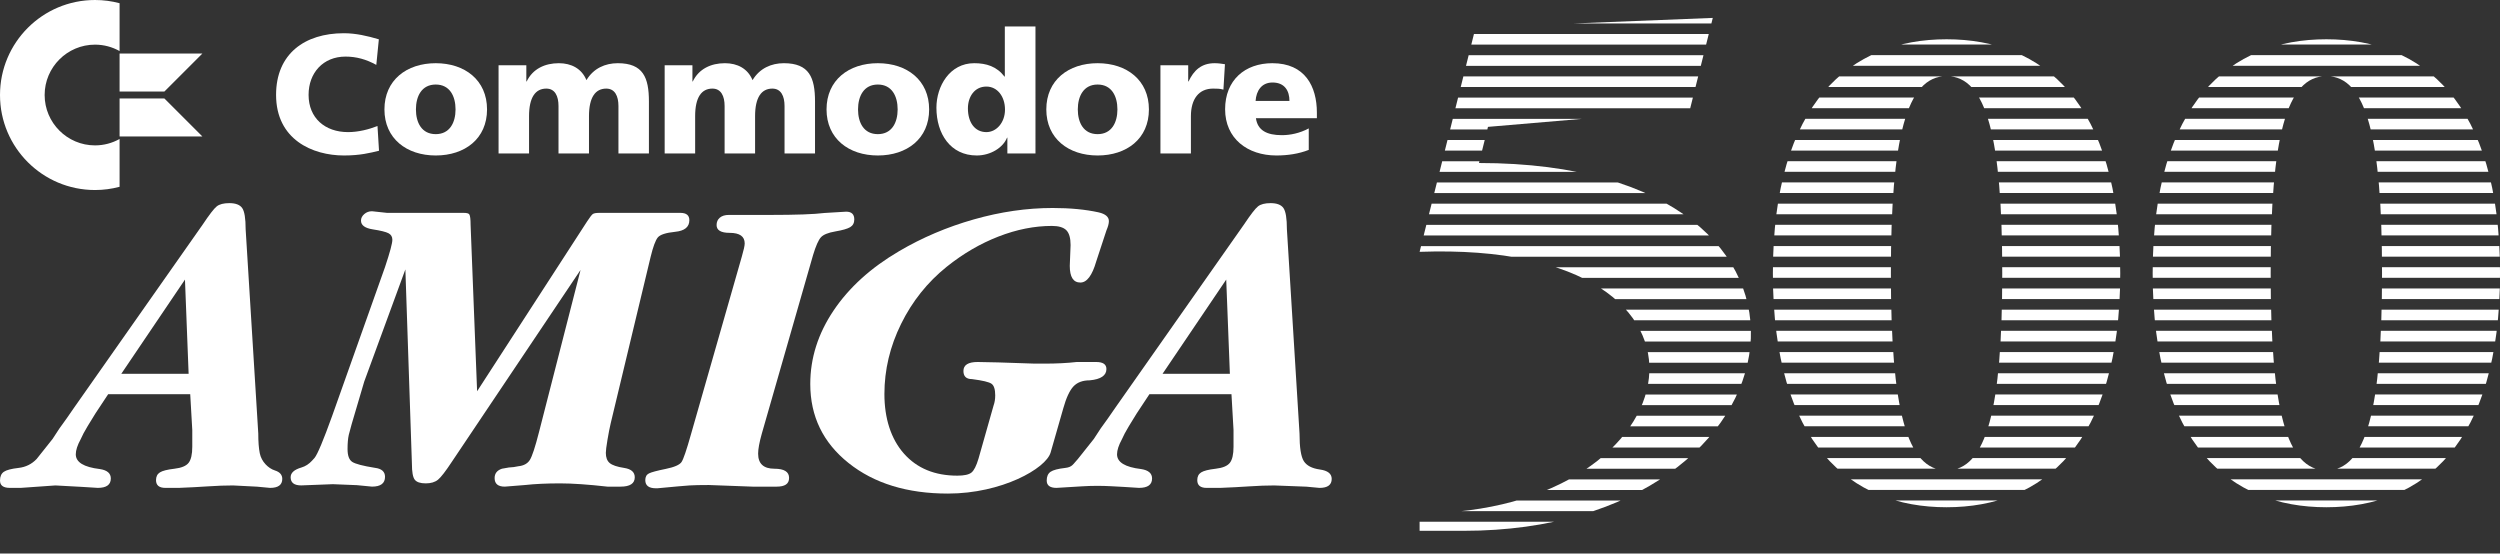 <?xml version="1.0" encoding="UTF-8"?><svg id="Layer_1" xmlns="http://www.w3.org/2000/svg" xmlns:xlink="http://www.w3.org/1999/xlink" viewBox="0 0 3838.95 850.01"><rect x="0" y="0" width="3838.95" height="850.01" fill="#333333" stroke="none"/><defs><style>.cls-1{fill:none;}.cls-2{clip-path:url(#clippath);}.cls-3{fill:#fff;}.cls-4{clip-path:url(#clippath-1);}.cls-5{clip-path:url(#clippath-2);}</style><clipPath id="clippath"><path class="cls-1" d="M2271.11,250.31c605,0,513.6,564.8-23.6,564.8h-67.6v-26.8c425.1,0,513.9-420.1,0-401.6l86-344.7,364.2-14.5-35.2,140.9-310,26.4-13.8,55.5Z"/></clipPath><clipPath id="clippath-1"><path class="cls-1" d="M2989.1,60.31c-147.3,0-266.7,96.2-266.7,359.3s119.4,359.3,266.7,359.3,266.7-96.2,266.7-359.3-119.4-359.3-266.7-359.3Zm0,662c-62,0-85.5-96.1-85.5-302.7s23.5-302.7,85.5-302.7,85.5,96.1,85.5,302.7-23.5,302.7-85.5,302.7Z"/></clipPath><clipPath id="clippath-2"><path class="cls-1" d="M3572.3,60.31c-147.3,0-266.7,96.2-266.7,359.3s119.4,359.3,266.7,359.3,266.7-96.1,266.7-359.3-119.4-359.3-266.7-359.3Zm0,662c-62,0-85.5-96.1-85.5-302.7s23.5-302.7,85.5-302.7,85.5,96.1,85.5,302.7-23.5,302.7-85.5,302.7Z"/></clipPath></defs><g><g><path class="cls-3" d="M183.63,213.39c-11.17,6.27-24.03,9.86-37.73,9.86-42.65,0-77.35-34.7-77.35-77.35s34.7-77.35,77.35-77.35c13.69,0,26.56,3.59,37.73,9.86V4.95c-12.04-3.21-24.68-4.95-37.73-4.95C65.32,0,0,65.32,0,145.9s65.32,145.9,145.9,145.9c13.05,0,25.69-1.74,37.73-4.95v-73.46Z"/><polygon class="cls-3" points="244.83 140.58 252.41 140.58 310.77 82.22 244.83 82.22 225.52 82.22 183.63 82.22 183.63 140.58 225.52 140.58 244.83 140.58"/><polygon class="cls-3" points="244.83 151.21 225.52 151.21 183.63 151.21 183.63 209.57 225.52 209.57 244.83 209.57 310.77 209.57 252.41 151.21 244.83 151.21"/></g><g><path class="cls-3" d="M582.01,231.47c-13.78,3.38-29.12,7.28-53.82,7.28-48.36,0-104.26-24.44-104.26-93.08,0-63.18,44.2-94.64,104-94.64,18.46,0,36.4,4.16,53.82,9.36l-3.9,39.26c-15.6-8.58-30.68-12.74-47.32-12.74-34.32,0-56.68,24.96-56.68,58.76,0,35.62,25.22,57.2,60.58,57.2,15.86,0,31.98-4.16,45.24-9.36l2.34,37.96Z"/><path class="cls-3" d="M590.33,168.03c0-44.98,34.06-70.98,78.78-70.98s78.78,26,78.78,70.98-34.06,70.72-78.78,70.72-78.78-26-78.78-70.72Zm109.2,0c0-20.28-8.84-38.22-30.42-38.22s-30.42,17.94-30.42,38.22,8.84,37.96,30.42,37.96,30.42-17.94,30.42-37.96Z"/><path class="cls-3" d="M765.58,100.17h42.64v24.96h.52c9.36-19.5,28.08-28.08,49.4-28.08,19.24,0,35.1,8.32,42.38,26,10.92-18.2,28.86-26,48.1-26,39,0,47.84,22.1,47.84,58.76v79.82h-46.8v-72.8c0-15.34-5.46-26.78-18.72-26.78-16.64,0-26.52,13.26-26.52,42.38v57.2h-46.8v-72.8c0-15.34-5.46-26.78-18.72-26.78-16.64,0-26.52,13.26-26.52,42.38v57.2h-46.8V100.17Z"/><path class="cls-3" d="M1020.64,100.17h42.64v24.96h.52c9.36-19.5,28.08-28.08,49.4-28.08,19.24,0,35.1,8.32,42.38,26,10.92-18.2,28.86-26,48.1-26,39,0,47.84,22.1,47.84,58.76v79.82h-46.8v-72.8c0-15.34-5.46-26.78-18.72-26.78-16.64,0-26.52,13.26-26.52,42.38v57.2h-46.8v-72.8c0-15.34-5.46-26.78-18.72-26.78-16.64,0-26.52,13.26-26.52,42.38v57.2h-46.8V100.17Z"/><path class="cls-3" d="M1269.21,168.03c0-44.98,34.06-70.98,78.78-70.98s78.78,26,78.78,70.98-34.06,70.72-78.78,70.72-78.78-26-78.78-70.72Zm109.2,0c0-20.28-8.84-38.22-30.42-38.22s-30.42,17.94-30.42,38.22,8.84,37.96,30.42,37.96,30.42-17.94,30.42-37.96Z"/><path class="cls-3" d="M1590.05,235.63h-43.16v-24.18h-.52c-5.98,15.08-24.96,27.3-46.54,27.3-40.3,0-61.88-33.28-61.88-73.32,0-33.28,20.54-68.38,57.98-68.38,18.72,0,34.58,4.94,46.54,20.54h.52V40.63h47.06V235.63Zm-75.4-32.76c15.6,0,28.6-14.82,28.6-34.58s-11.44-35.36-28.6-35.36c-18.2,0-28.34,15.6-28.34,33.54,0,21.58,10.66,36.4,28.34,36.4Z"/><path class="cls-3" d="M1606.69,168.03c0-44.98,34.06-70.98,78.78-70.98s78.78,26,78.78,70.98-34.06,70.72-78.78,70.72-78.78-26-78.78-70.72Zm109.2,0c0-20.28-8.84-38.22-30.42-38.22s-30.42,17.94-30.42,38.22,8.84,37.96,30.42,37.96,30.42-17.94,30.42-37.96Z"/><path class="cls-3" d="M1878.66,137.61c-5.2-1.56-10.4-1.56-15.86-1.56-21.84,0-34.06,15.86-34.06,42.38v57.2h-46.8V100.17h42.64v24.96h.52c8.06-17.16,19.76-28.08,40.04-28.08,5.46,0,11.18,.78,15.86,1.56l-2.34,39Z"/><path class="cls-3" d="M1928.58,181.55c2.6,18.72,16.9,26,39.78,26,12.74,0,27.3-2.86,41.34-10.4v33.02c-15.08,5.98-32.24,8.58-49.66,8.58-44.72,0-78.78-26.26-78.78-70.98s30.42-70.72,72.54-70.72c50.18,0,68.38,35.62,68.38,75.92v8.58h-93.6Zm51.48-26.52c0-15.6-7.28-28.34-26-28.34-16.9,0-24.96,12.74-26,28.34h52Z"/></g></g><g><g><path class="cls-3" d="M292.12,605.28h-125.99l-19.53,29.53c-5.46,8.8-9.45,15.3-11.97,19.48-5.04,8.38-8.61,15.08-10.71,20.11-5.04,9.22-7.55,16.97-7.55,23.24,0,12.15,12.3,19.69,36.91,22.62,11.26,1.68,16.89,6.5,16.89,14.46,0,9.64-6.68,14.45-20.02,14.45l-23.77-1.5-41.29-2.25-53.17,3.75H15.02c-10.01,0-15.02-3.75-15.02-11.26,0-6.26,1.99-10.73,5.94-13.45,3.97-2.71,11.48-4.69,22.52-5.94,11.06-1.25,20.33-5.84,27.84-13.76l24.39-30.66,10.63-16.26,11.26-15.64,11.26-16.26,197.69-281.5c10.01-15.01,17.1-24.18,21.27-27.52,4.17-3.33,10.63-5.01,19.39-5.01,9.59,0,16.16,2.51,19.71,7.53,3.54,5.02,5.32,15.89,5.32,32.63l19.39,313.68c0,12.58,.76,22.65,2.29,30.22,1.3,6.43,4.47,12.32,8.97,17.09h0c3.99,4.23,8.85,7.65,14.39,9.4,7.47,2.37,11.2,6.68,11.2,12.92,0,9.21-6.26,13.8-18.77,13.8l-20.02-1.88-36.85-1.88c-11.68,0-24.5,.47-38.47,1.41-13.98,.94-28.88,1.72-44.73,2.34h-20.64c-9.6,0-14.39-3.96-14.39-11.89,0-5.41,1.97-9.38,5.94-11.88,3.96-2.5,11.36-4.38,22.21-5.63,10.84-1.25,18.14-4.27,21.89-9.07,3.75-4.79,5.63-13.03,5.63-24.71v-25.65l-3.15-55.05Zm-2.48-31.28l-5.61-144.68-97.78,144.68h103.39Z"/><path class="cls-3" d="M1248.62,391.34l-78.82,274.62c-3.75,13.35-5.63,23.57-5.63,30.66,0,15.43,8.34,23.15,25.02,23.15,15.01,0,22.52,4.69,22.52,14.06s-6.47,13.46-19.39,13.46h-36.28l-67.56-2.5c-12.93,0-22.73,.21-29.4,.62-6.68,.42-23.15,1.88-49.42,4.38h-2.5c-10.84,0-16.26-4.16-16.26-12.51,0-5,1.88-8.44,5.63-10.32,3.75-1.88,12.3-4.17,25.65-6.88,13.34-2.71,21.47-6.26,24.4-10.63,2.91-4.38,7.71-18.46,14.39-42.23l78.2-273.37c2.91-10.01,4.38-16.67,4.38-20.02,0-10.84-7.72-16.26-23.15-16.26-13.35,0-20.02-3.99-20.02-11.96,0-4.79,1.66-8.57,5.01-11.37,3.33-2.79,7.92-4.19,13.76-4.19h63.18c40.03,0,67.97-1,83.83-3l33.16-2c8.34,0,12.51,3.97,12.51,11.88,0,5.43-2.09,9.39-6.26,11.89-4.17,2.5-11.79,4.69-22.83,6.57-11.05,1.88-18.45,4.91-22.21,9.07-3.75,4.17-7.72,13.14-11.89,26.9Z"/><path class="cls-3" d="M1632.72,627.17s-13.27,46.76-19.42,67.74c-7.18,24.5-74.96,63.01-157.61,63.01-62.56,0-113.44-15.64-152.64-46.92-39.21-31.28-58.8-71.73-58.8-121.36,0-39.62,11.88-77.15,35.66-112.6,23.77-35.44,57.34-65.89,100.71-91.33,35.44-20.85,73.71-37.12,114.79-48.8,41.07-11.67,81.42-17.52,121.05-17.52,26.68,0,50.25,2.25,70.69,6.73,10.42,2.45,15.64,6.94,15.64,13.46,0,3.67-1.25,8.41-3.76,14.22l-15.64,47.54c-6.26,21.69-14.39,32.53-24.4,32.53-10.85,0-16.26-8.54-16.26-25.65l1.25-31.9c0-10.84-2.19-18.45-6.57-22.83-4.38-4.38-11.79-6.57-22.21-6.57-26.69,0-54.01,5.43-81.95,16.29-27.94,10.86-54.42,26.32-79.44,46.36-29.62,23.81-52.97,53.06-70.07,87.73-17.1,34.68-25.65,70.6-25.65,107.77s10.01,68.93,30.03,91.49c20.02,22.56,47.33,33.83,81.95,33.83,10.42,0,17.61-1.55,21.58-4.67,3.96-3.11,7.6-10.27,10.95-21.49l23.15-81.6c1.66-4.57,2.5-9.77,2.5-15.58,0-9.13-1.88-15.05-5.63-17.75-3.75-2.7-13.76-5.08-30.03-7.17-8.76,0-13.14-4.16-13.14-12.51,0-9.17,7.29-13.76,21.89-13.76l31.28,.63,56.3,1.88h15.01c18.35,0,34.82-.83,49.42-2.5h30.03c10.42,0,15.64,3.6,15.64,10.78,0,9.99-8.55,15.78-25.65,17.37-10.85,0-19.19,3.13-25.02,9.38-5.85,6.26-11.06,17.52-15.64,33.78Z"/><path class="cls-3" d="M1891.05,605.28h-125.99l-19.53,29.53c-5.46,8.8-9.45,15.3-11.97,19.48-5.04,8.38-8.61,15.08-10.71,20.11-5.04,9.22-7.55,16.97-7.55,23.24,0,12.15,12.3,19.69,36.91,22.62,11.26,1.68,16.89,6.5,16.89,14.46,0,9.64-6.68,14.45-20.02,14.45l-23.77-1.5-19.26-1.05c-14.67-.8-29.38-.75-44.05,.14l-39.67,2.41c-10.01,0-15.02-3.75-15.02-11.26,0-6.26,1.99-10.73,5.94-13.45,3.97-2.71,11.48-4.69,22.52-5.94,11.06-1.25,11.96-5.84,19.46-13.76l24.39-30.66,10.63-16.26,11.26-15.64,11.26-16.26,197.69-281.5c10.01-15.01,17.1-24.18,21.27-27.52,4.17-3.33,10.63-5.01,19.39-5.01,9.59,0,16.16,2.51,19.71,7.53,3.54,5.02,5.32,15.89,5.32,32.63l19.39,313.68c0,21.33,2.19,35.44,6.57,42.34,4.38,6.9,12.61,11.19,24.71,12.86,12.09,1.67,18.14,6.48,18.14,14.43,0,9.21-6.26,13.8-18.77,13.8l-20.02-1.88-49.42-1.88c-11.68,0-24.5,.47-38.47,1.41-13.98,.94-28.88,1.72-44.73,2.34h-20.64c-9.6,0-14.39-3.96-14.39-11.89,0-5.41,1.97-9.38,5.94-11.88,3.96-2.5,11.36-4.38,22.21-5.63,10.84-1.25,18.14-4.27,21.89-9.07,3.75-4.79,5.63-13.03,5.63-24.71v-25.65l-3.15-55.05Zm-2.48-31.28l-5.61-144.68-97.78,144.68h103.39Z"/></g><path class="cls-3" d="M891.52,414.47l-197.67,294.65c-9.6,14.59-16.69,23.76-21.27,27.51-4.6,3.75-10.85,5.63-18.78,5.63-8.35,0-13.98-1.88-16.89-5.64-2.92-3.76-4.38-11.91-4.38-24.46l-10.04-298.47-63.15,172.17-10.01,33.91c-7.93,26.38-12.51,42.4-13.76,48.05-1.25,5.65-1.88,12.87-1.88,21.66,0,10.05,2.39,16.65,7.19,19.78,4.79,3.15,16.36,6.18,34.72,9.11,10.42,1.25,15.64,5.86,15.64,13.81,0,10.05-6.68,15.07-20.02,15.07l-23.15-2.25-36.91-1.5-48.6,1.88c-10.84,0-16.26-4.17-16.26-12.51,0-6.77,5.51-11.77,16.52-14.96,6.27-1.82,11.83-5.55,16.22-10.38,2.18-2.4,3.98-4.37,3.98-4.37,4.58-5.63,13.55-27,26.9-64.12l81.32-228.96c7.51-22.52,11.26-36.49,11.26-41.91,0-4.58-1.98-7.92-5.94-10.01-3.97-2.08-11.99-4.07-24.09-5.94-12.1-1.88-18.14-6.35-18.14-13.45,0-3.75,1.66-7.08,5.01-10.01,3.33-2.91,7.29-4.38,11.89-4.38l23.15,2.5h117.61c5.01,0,7.92,.84,8.76,2.5,1.25,2.09,1.88,7.3,1.88,15.64l10.01,255.78,168.91-260.77c4.17-6.37,7.09-10.15,8.76-11.36,1.66-1.19,5.01-1.79,10.01-1.79h124.48c9.17,0,13.76,3.75,13.76,11.24,0,10.42-7.19,16.35-21.58,17.81-14.39,1.46-23.36,4.37-26.9,8.74-3.55,4.38-7.19,14.27-10.95,29.67l-61.3,255.48c-1.67,7.08-3.34,15.62-5.01,25.61-1.67,10-2.5,16.67-2.5,19.99,0,7.08,1.97,12.29,5.94,15.62,3.96,3.33,11.36,5.84,22.21,7.5,10.84,1.66,16.27,6.45,16.27,14.36,0,9.58-7.3,14.37-21.9,14.37h-20.02c-29.62-3.33-53.8-5.01-72.57-5.01-20.86,0-38.79,.84-53.8,2.5l-31.28,2.5c-10.43,0-15.64-4.38-15.64-13.14,0-7.09,3.75-11.89,11.26-14.39l10.63-1.88,7.51-.63,6.88-1.25c8.34-.83,14.28-4.07,17.83-9.69,3.54-5.63,8.23-19.91,14.08-42.85l63.81-248.97Z"/></g><g><g class="cls-2"><g><rect class="cls-3" x="2127.11" y="52.21" width="567.1" height="16.3"/><rect class="cls-3" x="2127.11" y="84.81" width="567.1" height="16.3"/><rect class="cls-3" x="2127.11" y="19.71" width="567.1" height="16.3"/><rect class="cls-3" x="2127.11" y="117.31" width="567.1" height="16.3"/><rect class="cls-3" x="2127.11" y="149.91" width="567.1" height="16.3"/><rect class="cls-3" x="2127.11" y="182.51" width="567.1" height="16.3"/><rect class="cls-3" x="2127.11" y="215.01" width="567.1" height="16.3"/><rect class="cls-3" x="2127.11" y="247.61" width="567.1" height="16.3"/><rect class="cls-3" x="2127.11" y="280.21" width="567.1" height="16.3"/><rect class="cls-3" x="2127.11" y="312.71" width="567.1" height="16.3"/><rect class="cls-3" x="2127.11" y="345.31" width="567.1" height="16.3"/><rect class="cls-3" x="2127.11" y="377.91" width="567.1" height="16.3"/><rect class="cls-3" x="2127.11" y="410.41" width="567.1" height="16.3"/><rect class="cls-3" x="2127.11" y="443.01" width="567.1" height="16.3"/><rect class="cls-3" x="2127.11" y="475.51" width="567.1" height="16.3"/><rect class="cls-3" x="2127.11" y="508.11" width="567.1" height="16.3"/><rect class="cls-3" x="2127.11" y="540.71" width="567.1" height="16.3"/><rect class="cls-3" x="2127.11" y="573.21" width="567.1" height="16.3"/><rect class="cls-3" x="2127.11" y="605.81" width="567.1" height="16.3"/><rect class="cls-3" x="2127.11" y="638.41" width="567.1" height="16.3"/><rect class="cls-3" x="2127.11" y="670.91" width="567.1" height="16.3"/><rect class="cls-3" x="2127.11" y="703.51" width="567.1" height="16.3"/><rect class="cls-3" x="2127.11" y="736.11" width="567.1" height="16.3"/><rect class="cls-3" x="2127.11" y="768.61" width="567.1" height="16.3"/><rect class="cls-3" x="2127.11" y="801.21" width="567.1" height="16.3"/></g></g><g class="cls-4"><g><rect class="cls-3" x="2691" y="84.71" width="567.1" height="16.3"/><rect class="cls-3" x="2691" y="117.31" width="567.1" height="16.3"/><rect class="cls-3" x="2691" y="52.11" width="567.1" height="16.3"/><rect class="cls-3" x="2691" y="149.81" width="567.1" height="16.3"/><rect class="cls-3" x="2691" y="182.41" width="567.1" height="16.3"/><rect class="cls-3" x="2691" y="215.01" width="567.1" height="16.3"/><rect class="cls-3" x="2691" y="247.51" width="567.1" height="16.3"/><rect class="cls-3" x="2691" y="280.11" width="567.1" height="16.3"/><rect class="cls-3" x="2691" y="312.71" width="567.1" height="16.3"/><rect class="cls-3" x="2691" y="345.21" width="567.1" height="16.3"/><rect class="cls-3" x="2691" y="377.81" width="567.1" height="16.3"/><rect class="cls-3" x="2691" y="410.31" width="567.1" height="16.3"/><rect class="cls-3" x="2691" y="442.91" width="567.1" height="16.3"/><rect class="cls-3" x="2691" y="475.51" width="567.1" height="16.3"/><rect class="cls-3" x="2691" y="508.01" width="567.1" height="16.3"/><rect class="cls-3" x="2691" y="540.61" width="567.1" height="16.3"/><rect class="cls-3" x="2691" y="573.21" width="567.1" height="16.3"/><rect class="cls-3" x="2691" y="605.71" width="567.1" height="16.3"/><rect class="cls-3" x="2691" y="638.31" width="567.1" height="16.3"/><rect class="cls-3" x="2691" y="670.91" width="567.1" height="16.3"/><rect class="cls-3" x="2691" y="703.41" width="567.1" height="16.3"/><rect class="cls-3" x="2691" y="736.01" width="567.1" height="16.3"/><rect class="cls-3" x="2691" y="768.51" width="567.1" height="16.3"/><rect class="cls-3" x="2691" y="801.11" width="567.1" height="16.3"/><rect class="cls-3" x="2691" y="833.71" width="567.1" height="16.3"/></g></g><g class="cls-5"><g><rect class="cls-3" x="3274.2" y="84.71" width="567.1" height="16.3"/><rect class="cls-3" x="3274.2" y="117.31" width="567.1" height="16.3"/><rect class="cls-3" x="3274.2" y="52.11" width="567.1" height="16.3"/><rect class="cls-3" x="3274.2" y="149.81" width="567.1" height="16.3"/><rect class="cls-3" x="3274.2" y="182.41" width="567.1" height="16.3"/><rect class="cls-3" x="3274.2" y="215.01" width="567.1" height="16.3"/><rect class="cls-3" x="3274.2" y="247.51" width="567.1" height="16.3"/><rect class="cls-3" x="3274.2" y="280.11" width="567.1" height="16.3"/><rect class="cls-3" x="3274.2" y="312.71" width="567.1" height="16.3"/><rect class="cls-3" x="3274.2" y="345.21" width="567.1" height="16.3"/><rect class="cls-3" x="3274.2" y="377.81" width="567.1" height="16.3"/><rect class="cls-3" x="3274.2" y="410.31" width="567.1" height="16.3"/><rect class="cls-3" x="3274.2" y="442.91" width="567.1" height="16.3"/><rect class="cls-3" x="3274.2" y="475.51" width="567.1" height="16.3"/><rect class="cls-3" x="3274.2" y="508.01" width="567.1" height="16.3"/><rect class="cls-3" x="3274.2" y="540.61" width="567.1" height="16.3"/><rect class="cls-3" x="3274.2" y="573.21" width="567.1" height="16.3"/><rect class="cls-3" x="3274.2" y="605.71" width="567.1" height="16.3"/><rect class="cls-3" x="3274.2" y="638.31" width="567.1" height="16.3"/><rect class="cls-3" x="3274.2" y="670.91" width="567.1" height="16.3"/><rect class="cls-3" x="3274.2" y="703.41" width="567.1" height="16.3"/><rect class="cls-3" x="3274.2" y="736.01" width="567.1" height="16.3"/><rect class="cls-3" x="3274.2" y="768.51" width="567.1" height="16.3"/><rect class="cls-3" x="3274.2" y="801.11" width="567.1" height="16.3"/><rect class="cls-3" x="3274.2" y="833.71" width="567.1" height="16.3"/></g></g></g></svg>